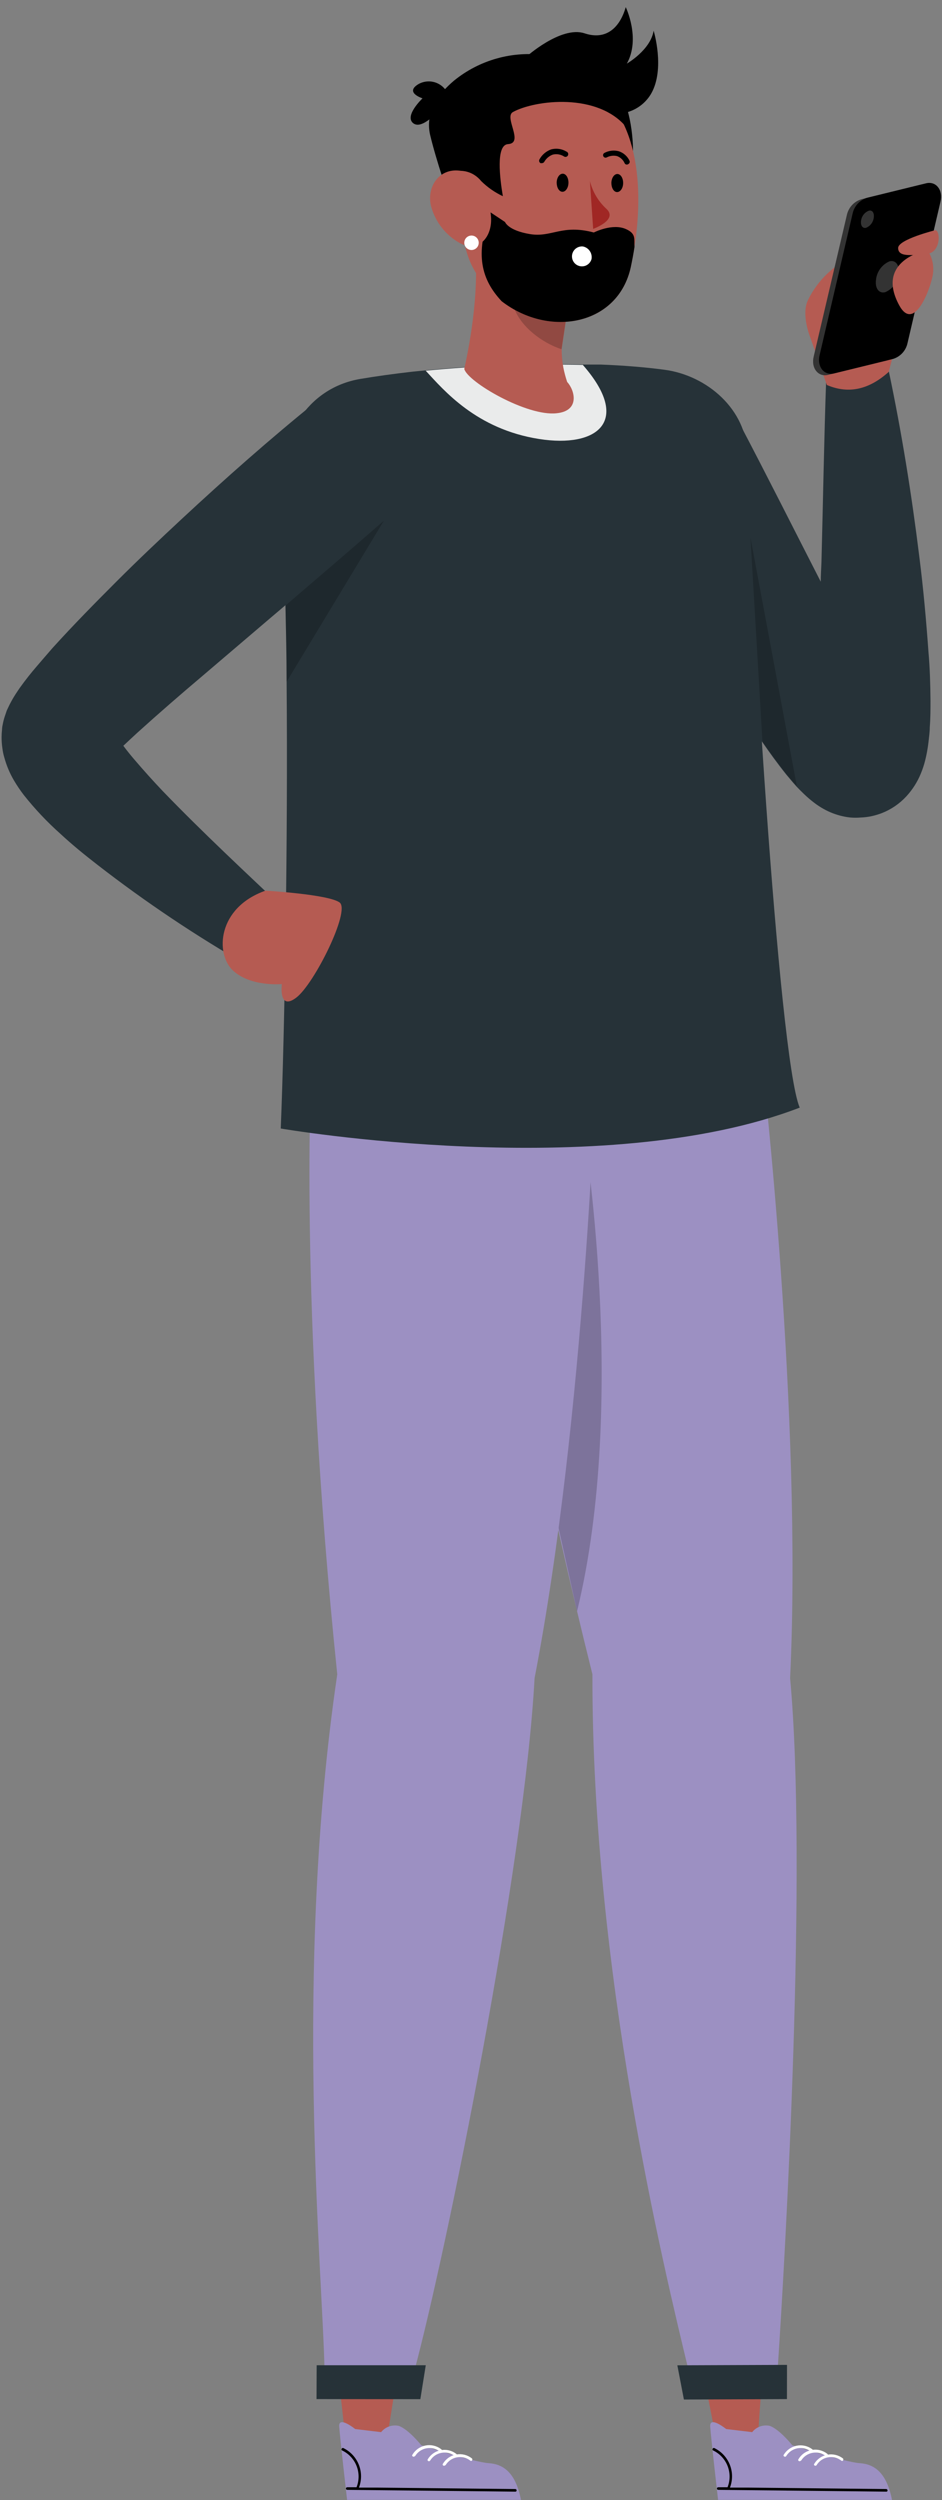 <svg width="109" height="289" viewBox="0 0 109 289" fill="none" xmlns="http://www.w3.org/2000/svg">
<rect x="0" y="0" width="109" height="289" fill="#808080" stroke="none"/>
<path d="M107.669 80.999C107.669 81.993 107.669 82.997 107.585 84.075C107.585 84.618 107.501 85.187 107.434 85.806C107.351 86.515 107.223 87.219 107.05 87.912C106.919 88.428 106.751 88.934 106.548 89.425C106.151 90.393 105.585 91.282 104.876 92.051C104.084 92.909 103.106 93.575 102.017 93.998C101.652 94.135 101.278 94.247 100.897 94.333C100.46 94.43 100.015 94.486 99.568 94.5C99.186 94.53 98.804 94.53 98.422 94.5C98.113 94.47 97.806 94.42 97.503 94.35C96.736 94.179 95.998 93.897 95.312 93.514C94.937 93.305 94.577 93.07 94.234 92.811C93.807 92.488 93.399 92.139 93.013 91.766C92.696 91.465 92.445 91.206 92.177 90.93C91.718 90.42 91.341 89.961 90.974 89.526C89.92 88.205 89.034 86.976 88.198 85.764C87.956 85.371 87.697 84.995 87.437 84.61C85.364 81.408 83.458 78.282 81.661 75.097C78.041 68.734 74.722 62.364 71.67 55.743L85.573 48.946C88.75 54.982 91.86 61.177 94.97 67.238C94.97 66.477 95.028 65.708 95.053 64.947C95.237 57.883 95.354 50.735 95.605 43.613L102.853 42.944C104.35 50.067 105.487 57.156 106.381 64.396C106.841 68.016 107.167 71.644 107.434 75.356C107.593 77.161 107.652 79.042 107.669 80.999Z" fill="#263238"/>
<path opacity="0.2" d="M92.203 90.872C91.743 90.362 91.367 89.902 90.999 89.467C89.945 88.146 89.059 86.918 88.223 85.705L86.835 62.122L92.203 90.872Z" fill="black"/>
<path d="M95.672 44.499L93.749 38.981C93.749 38.981 92.679 36.356 93.49 34.693C95.772 29.969 101.014 28.297 101.491 29.576C101.583 29.794 104.609 36.381 104.609 36.381L102.828 42.994C100.646 44.95 98.289 45.619 95.672 44.499Z" fill="#B55B52"/>
<path d="M102.653 41.657L95.831 43.328C94.669 43.613 93.824 42.543 94.159 41.197L97.988 24.878C98.076 24.45 98.278 24.053 98.572 23.73C98.866 23.406 99.242 23.168 99.66 23.039L106.481 21.367C107.643 21.082 108.488 22.144 108.153 23.498L104.333 39.834C104.241 40.26 104.037 40.654 103.741 40.974C103.446 41.295 103.07 41.53 102.653 41.657Z" fill="black"/>
<g opacity="0.2">
<path d="M102.653 41.657L95.831 43.328C94.669 43.613 93.824 42.543 94.159 41.197L97.988 24.878C98.076 24.45 98.278 24.053 98.572 23.73C98.866 23.406 99.242 23.168 99.66 23.039L106.481 21.367C107.643 21.082 108.488 22.144 108.153 23.498L104.333 39.834C104.241 40.26 104.037 40.654 103.741 40.974C103.446 41.295 103.07 41.53 102.653 41.657Z" fill="white"/>
</g>
<path d="M103.338 41.489L96.516 43.161C95.354 43.446 94.51 42.384 94.844 41.029L98.656 24.694C98.747 24.268 98.95 23.873 99.244 23.551C99.538 23.23 99.912 22.992 100.328 22.863L107.15 21.191C108.304 20.899 109.157 21.969 108.822 23.323L105.01 39.658C104.919 40.085 104.717 40.479 104.423 40.801C104.129 41.123 103.754 41.36 103.338 41.489Z" fill="black"/>
<g opacity="0.2">
<path d="M103.982 31.666C103.935 32.127 103.765 32.566 103.49 32.938C103.215 33.31 102.845 33.601 102.419 33.781C101.691 33.957 101.223 33.305 101.365 32.318C101.415 31.858 101.587 31.419 101.863 31.047C102.14 30.675 102.51 30.384 102.937 30.203C103.656 30.028 104.124 30.68 103.982 31.666Z" fill="white"/>
</g>
<path d="M108.22 26.608C108.22 26.608 103.923 27.678 103.923 28.665C103.923 29.844 105.829 29.434 107.267 29.334C108.856 29.225 108.856 26.642 108.22 26.608Z" fill="#B55B52"/>
<path d="M107.334 28.924C107.887 29.765 108.102 30.783 107.936 31.775C107.652 33.447 105.763 38.463 104.041 35.278C101.432 30.446 106.365 29.066 107.334 28.924Z" fill="#B55B52"/>
<path d="M101.106 25.145C101.078 25.405 100.981 25.651 100.826 25.86C100.67 26.069 100.461 26.232 100.22 26.333C99.81 26.433 99.551 26.065 99.635 25.497C99.668 25.25 99.764 25.016 99.915 24.818C100.066 24.62 100.266 24.465 100.496 24.368C100.922 24.226 101.181 24.594 101.106 25.145Z" fill="black"/>
<g opacity="0.2">
<path d="M101.106 25.145C101.078 25.405 100.981 25.651 100.826 25.86C100.67 26.069 100.461 26.232 100.22 26.333C99.81 26.433 99.551 26.065 99.635 25.497C99.668 25.25 99.764 25.016 99.915 24.818C100.066 24.62 100.266 24.465 100.496 24.368C100.922 24.226 101.181 24.594 101.106 25.145Z" fill="white"/>
</g>
<path d="M81.184 273.362L82.94 282.274H87.655L88.282 273.362H81.184Z" fill="#B55B52"/>
<path d="M87.036 281.137C87.272 280.839 87.586 280.612 87.944 280.484C88.301 280.355 88.688 280.33 89.059 280.41C90.188 280.794 91.676 282.65 91.676 282.65C91.676 282.65 97.82 284.615 99.476 284.723C101.131 284.832 102.586 285.76 103.213 288.97H83.09C83.09 288.97 82.254 281.714 82.179 280.468C82.104 279.223 84.026 280.778 84.026 280.778L87.036 281.137Z" fill="#9C90C2"/>
<path d="M102.611 288.017L98.991 287.976L83.107 287.808C83.067 287.808 83.029 287.792 83.001 287.764C82.972 287.736 82.957 287.698 82.957 287.658C82.957 287.618 82.972 287.58 83.001 287.551C83.029 287.523 83.067 287.507 83.107 287.507H84.186C84.499 286.718 84.501 285.84 84.19 285.049C83.88 284.259 83.28 283.617 82.514 283.252C82.338 283.16 82.514 282.884 82.672 282.985C83.487 283.384 84.123 284.074 84.454 284.919C84.786 285.764 84.788 286.702 84.462 287.549H86.702L102.544 287.716C102.58 287.717 102.614 287.73 102.641 287.752C102.668 287.775 102.688 287.806 102.695 287.841C102.703 287.875 102.699 287.911 102.684 287.943C102.668 287.976 102.643 288.001 102.611 288.017Z" fill="black"/>
<path d="M90.965 283.913C91.108 283.677 91.299 283.474 91.525 283.317C91.752 283.161 92.01 283.054 92.281 283.004C92.552 282.954 92.83 282.963 93.098 283.029C93.365 283.094 93.616 283.216 93.833 283.386C94 283.511 94.15 283.235 93.992 283.118C93.739 282.928 93.448 282.792 93.14 282.72C92.831 282.649 92.511 282.643 92.199 282.702C91.888 282.762 91.593 282.887 91.333 283.068C91.073 283.249 90.854 283.483 90.689 283.754C90.572 283.913 90.848 284.071 90.965 283.913Z" fill="white"/>
<path d="M92.696 284.431C92.84 284.195 93.032 283.993 93.26 283.837C93.488 283.682 93.746 283.576 94.018 283.527C94.29 283.478 94.568 283.487 94.836 283.553C95.104 283.62 95.355 283.742 95.572 283.913C95.731 284.03 95.881 283.762 95.731 283.645C95.478 283.445 95.185 283.302 94.872 283.225C94.559 283.148 94.233 283.139 93.916 283.198C93.6 283.258 93.299 283.384 93.035 283.569C92.771 283.755 92.55 283.994 92.387 284.272C92.27 284.439 92.537 284.598 92.654 284.431H92.696Z" fill="white"/>
<path d="M94.485 284.958C94.628 284.721 94.82 284.518 95.048 284.361C95.275 284.205 95.534 284.098 95.806 284.049C96.078 284 96.357 284.01 96.625 284.077C96.893 284.144 97.144 284.268 97.361 284.439C97.52 284.556 97.678 284.289 97.52 284.163C97.267 283.972 96.976 283.837 96.668 283.765C96.359 283.694 96.039 283.687 95.727 283.747C95.416 283.807 95.121 283.932 94.861 284.113C94.601 284.294 94.382 284.528 94.218 284.799C94.1 284.966 94.368 285.116 94.485 284.958Z" fill="white"/>
<path d="M39.033 273.429L40.011 282.274H44.726L46.131 273.429H39.033Z" fill="#B55B52"/>
<path d="M44.099 281.137C44.337 280.839 44.653 280.613 45.012 280.484C45.371 280.356 45.758 280.33 46.131 280.41C47.26 280.794 48.748 282.65 48.748 282.65C48.748 282.65 54.892 284.615 56.547 284.723C58.203 284.832 59.657 285.76 60.284 288.97H40.162C40.162 288.97 39.326 281.714 39.251 280.468C39.175 279.223 41.098 280.778 41.098 280.778L44.099 281.137Z" fill="#9C90C2"/>
<path d="M59.682 288.017L56.062 287.976L40.178 287.808C40.139 287.808 40.1 287.792 40.072 287.764C40.044 287.736 40.028 287.698 40.028 287.658C40.028 287.618 40.044 287.58 40.072 287.551C40.1 287.523 40.139 287.507 40.178 287.507H41.257C41.57 286.718 41.572 285.84 41.262 285.049C40.951 284.259 40.352 283.617 39.585 283.252C39.409 283.16 39.585 282.884 39.744 282.985C40.559 283.384 41.195 284.074 41.526 284.919C41.857 285.764 41.859 286.702 41.533 287.549H43.765L59.649 287.716C59.682 287.723 59.712 287.74 59.735 287.765C59.758 287.79 59.772 287.821 59.776 287.855C59.779 287.888 59.772 287.922 59.756 287.951C59.739 287.98 59.713 288.004 59.682 288.017Z" fill="black"/>
<path d="M48.029 283.913C48.172 283.677 48.364 283.473 48.591 283.317C48.819 283.16 49.077 283.053 49.348 283.004C49.62 282.954 49.899 282.962 50.167 283.028C50.435 283.094 50.687 283.216 50.904 283.386C51.072 283.511 51.222 283.235 51.063 283.118C50.809 282.92 50.516 282.779 50.203 282.703C49.89 282.627 49.564 282.619 49.248 282.679C48.931 282.74 48.631 282.867 48.367 283.052C48.104 283.237 47.883 283.476 47.719 283.754C47.602 283.913 47.878 284.071 47.987 283.913H48.029Z" fill="white"/>
<path d="M49.767 284.431C49.911 284.195 50.103 283.993 50.331 283.837C50.559 283.681 50.817 283.576 51.089 283.527C51.361 283.478 51.639 283.487 51.907 283.553C52.175 283.62 52.426 283.742 52.643 283.913C52.802 284.03 52.952 283.762 52.794 283.645C52.542 283.453 52.253 283.316 51.945 283.243C51.637 283.17 51.317 283.163 51.006 283.222C50.696 283.281 50.401 283.405 50.141 283.586C49.881 283.767 49.663 284.001 49.5 284.272C49.383 284.439 49.65 284.598 49.767 284.431Z" fill="white"/>
<path d="M51.557 284.958C51.7 284.721 51.892 284.518 52.119 284.361C52.347 284.205 52.605 284.098 52.877 284.049C53.15 284 53.429 284.01 53.697 284.077C53.965 284.144 54.216 284.268 54.432 284.439C54.591 284.556 54.75 284.289 54.591 284.163C54.337 283.965 54.044 283.824 53.731 283.748C53.418 283.672 53.092 283.664 52.776 283.724C52.459 283.785 52.159 283.911 51.895 284.097C51.632 284.282 51.411 284.521 51.247 284.799C51.13 284.966 51.398 285.116 51.515 284.958H51.557Z" fill="white"/>
<path d="M79.596 273.672H89.996C90.89 260.296 93.44 215.929 91.425 193.984C92.872 163.529 88.215 123.1 88.215 123.1H55.302C55.302 123.1 57.718 150.153 68.552 193.541C68.477 227.917 76.862 262.285 79.596 273.672Z" fill="#9C90C2"/>
<path opacity="0.2" d="M66.771 186.251C72.724 161.94 67.499 130.406 67.499 130.406L62.366 166.421L66.771 186.251Z" fill="black"/>
<path d="M78.376 273.412L79.136 277.367L91.058 277.317L91.066 273.362L78.376 273.412Z" fill="#263238"/>
<path d="M37.553 274.056H47.945C51.648 260.287 60.669 215.929 61.856 193.984C67.75 163.529 68.987 123.1 68.987 123.1H36.057C36.057 123.1 34.527 150.153 39.025 193.541C33.942 227.917 37.319 262.285 37.553 274.056Z" fill="#9C90C2"/>
<path d="M36.642 273.404L36.626 277.317L48.639 277.325L49.266 273.404H36.642Z" fill="#263238"/>
<path d="M92.537 128.032C69.706 136.818 32.487 130.448 32.487 130.448C32.939 119.287 33.323 97.159 33.164 78.775C33.164 75.715 33.089 72.756 33.031 69.972C32.93 64.956 32.755 60.45 32.521 56.93C32.103 50.66 35.505 44.833 41.717 43.797C43.598 43.479 45.629 43.203 47.744 42.961L49.274 42.81C55.316 42.22 61.388 41.997 67.457 42.141H68.293H68.77H69.522C72.147 42.242 74.622 42.442 76.846 42.735C81.862 43.387 86.384 47.375 86.476 52.466C86.71 66.001 90.063 122.297 92.537 128.032Z" fill="#263238"/>
<path d="M62.383 50.744C55.118 49.607 51.364 45.117 49.257 42.852C55.299 42.262 61.371 42.038 67.44 42.183C73.142 48.679 69.129 51.806 62.383 50.744Z" fill="#263238"/>
<path opacity="0.9" d="M62.383 50.744C55.118 49.607 51.364 45.117 49.257 42.852C55.299 42.262 61.371 42.038 67.44 42.183C73.142 48.679 69.129 51.806 62.383 50.744Z" fill="white"/>
<path d="M63.043 6.377C61.183 6.123 59.291 6.253 57.484 6.759C55.676 7.265 53.992 8.137 52.535 9.32C50.645 10.908 49.191 13.024 49.767 15.582C51.197 21.534 55.068 31.173 55.068 31.173L73.242 17.596C73.242 17.596 73.418 11.828 70.559 8.927C69.071 7.447 65.819 6.728 63.043 6.377Z" fill="black"/>
<path d="M51.506 10.323C51.153 9.879 50.655 9.573 50.099 9.458C49.542 9.344 48.964 9.428 48.463 9.696C46.741 10.691 48.89 11.368 48.89 11.368C48.89 11.368 46.775 13.366 47.795 14.227C48.815 15.088 50.821 12.723 50.821 12.723L51.506 10.323Z" fill="black"/>
<path d="M65.526 36.699C65.525 36.724 65.525 36.749 65.526 36.774L64.991 40.361C64.991 41.07 65.056 41.778 65.183 42.476C65.294 43.042 65.442 43.601 65.626 44.148C66.513 45.109 67.139 47.492 64.414 47.768C60.978 48.161 54.115 44.148 53.722 42.651C54.8 37.777 55.527 31.783 54.783 27.352L59.172 31.173L65.526 36.699Z" fill="#B55B52"/>
<g opacity="0.2">
<path d="M65.509 36.783L64.974 40.369C62.709 39.625 60.226 37.752 59.457 35.52C58.922 33.907 59.499 32.277 60.151 32.118L65.509 36.783Z" fill="black"/>
</g>
<path d="M73.418 28.548C73.301 29.326 73.15 30.103 72.992 30.864C71.528 37.61 63.57 39.073 58.052 34.826C57.549 34.444 57.079 34.019 56.648 33.556C53.011 29.735 53.463 26.441 53.145 19.101C53.05 17.397 53.392 15.697 54.137 14.162C54.883 12.627 56.007 11.307 57.405 10.328C58.803 9.348 60.427 8.742 62.125 8.566C63.822 8.389 65.537 8.649 67.106 9.32C73.577 12.112 74.638 20.715 73.418 28.548Z" fill="#B55B52"/>
<path d="M73.418 28.548C73.301 29.326 73.15 30.103 72.991 30.864C71.528 37.61 63.57 39.073 58.052 34.826C55.703 32.318 54.909 29.392 56.765 24.552L58.437 25.664C58.437 25.664 58.788 26.642 61.321 27.06C63.854 27.478 65.008 25.89 68.711 26.876C68.711 26.876 70.893 25.756 72.473 26.5C73.618 27.026 73.368 27.637 73.418 28.548Z" fill="black"/>
<path d="M68.444 29.961C68.382 30.171 68.263 30.36 68.098 30.504C67.933 30.649 67.731 30.744 67.515 30.777C67.298 30.811 67.077 30.783 66.876 30.695C66.675 30.608 66.503 30.465 66.381 30.284C66.258 30.102 66.189 29.89 66.183 29.671C66.177 29.452 66.233 29.236 66.345 29.047C66.457 28.859 66.62 28.707 66.816 28.608C67.011 28.509 67.231 28.468 67.449 28.489C67.775 28.554 68.063 28.745 68.249 29.021C68.435 29.296 68.505 29.634 68.444 29.961Z" fill="white"/>
<path d="M67.574 8.543C63.846 6.595 56.823 6.871 54.382 10.624C51.941 14.378 53.12 19.745 53.12 19.745C53.726 19.724 54.325 19.881 54.842 20.196C55.161 20.391 55.444 20.64 55.678 20.932C56.409 21.653 57.257 22.244 58.186 22.679C57.843 20.656 57.35 16.752 58.78 16.66C60.686 16.543 58.27 13.542 59.356 12.948C61.915 11.552 69.205 10.666 72.515 14.754C72.532 14.754 71.303 10.499 67.574 8.543Z" fill="black"/>
<path d="M60.828 6.62C60.828 6.62 64.891 2.95 67.641 3.853C70.149 4.689 71.729 3.184 72.406 0.826C72.406 0.826 74.153 4.446 72.532 7.355C72.532 7.355 75.274 5.784 75.633 3.552C75.633 3.552 76.987 7.974 75.341 10.833C74.862 11.65 74.148 12.302 73.291 12.704C72.434 13.105 71.475 13.237 70.542 13.082L60.828 6.62Z" fill="black"/>
<path d="M49.893 23.892C50.386 25.663 51.561 27.166 53.162 28.072C55.293 29.267 56.932 27.503 56.823 25.187C56.723 23.106 55.494 19.971 53.12 19.72C50.746 19.469 49.316 21.676 49.893 23.9" fill="#B55B52"/>
<path d="M55.394 28.063C55.394 28.229 55.345 28.39 55.253 28.528C55.161 28.665 55.03 28.772 54.878 28.835C54.725 28.899 54.557 28.915 54.395 28.883C54.232 28.851 54.084 28.771 53.967 28.654C53.85 28.537 53.77 28.388 53.738 28.226C53.706 28.064 53.722 27.896 53.785 27.743C53.849 27.59 53.956 27.46 54.093 27.368C54.231 27.276 54.392 27.227 54.558 27.227C54.779 27.227 54.992 27.315 55.149 27.472C55.306 27.629 55.394 27.841 55.394 28.063Z" fill="white"/>
<path d="M64.414 21.108C64.414 21.684 64.698 22.161 65.075 22.169C65.451 22.178 65.768 21.709 65.777 21.133C65.785 20.556 65.493 20.079 65.116 20.079C64.74 20.079 64.422 20.531 64.414 21.108Z" fill="black"/>
<path d="M70.743 21.149C70.743 21.726 71.027 22.203 71.403 22.203C71.779 22.203 72.097 21.751 72.105 21.174C72.114 20.598 71.821 20.121 71.445 20.113C71.069 20.104 70.751 20.573 70.743 21.149Z" fill="black"/>
<path d="M72.523 19.026C72.473 19.025 72.424 19.011 72.381 18.985C72.339 18.958 72.304 18.92 72.281 18.875C72.198 18.682 72.075 18.508 71.921 18.364C71.767 18.22 71.585 18.11 71.387 18.04C70.985 17.949 70.564 18.006 70.199 18.198C70.132 18.23 70.056 18.235 69.985 18.212C69.915 18.189 69.855 18.141 69.819 18.076C69.783 18.011 69.773 17.935 69.791 17.863C69.809 17.791 69.853 17.729 69.915 17.688C70.426 17.409 71.024 17.334 71.587 17.479C71.859 17.565 72.109 17.706 72.323 17.893C72.538 18.08 72.711 18.309 72.833 18.566C72.869 18.634 72.876 18.713 72.855 18.787C72.833 18.86 72.783 18.922 72.716 18.959C72.66 19.001 72.593 19.025 72.523 19.026Z" fill="black"/>
<path d="M62.684 18.859C62.64 18.87 62.594 18.87 62.55 18.859C62.476 18.82 62.42 18.753 62.395 18.673C62.37 18.593 62.378 18.507 62.416 18.432C62.71 17.892 63.192 17.479 63.77 17.27C64.067 17.19 64.378 17.171 64.682 17.214C64.987 17.257 65.28 17.362 65.543 17.521C65.586 17.537 65.625 17.562 65.657 17.594C65.689 17.626 65.715 17.665 65.731 17.707C65.747 17.75 65.753 17.796 65.75 17.841C65.747 17.887 65.734 17.931 65.712 17.971C65.69 18.012 65.66 18.046 65.623 18.074C65.587 18.101 65.545 18.12 65.5 18.13C65.456 18.14 65.409 18.139 65.365 18.13C65.32 18.12 65.278 18.1 65.242 18.073C65.053 17.956 64.842 17.878 64.623 17.844C64.403 17.809 64.179 17.819 63.963 17.872C63.545 18.024 63.195 18.321 62.976 18.708C62.946 18.758 62.903 18.798 62.851 18.824C62.799 18.851 62.742 18.863 62.684 18.859Z" fill="black"/>
<path d="M68.26 20.932C68.564 22.15 69.214 23.253 70.132 24.109C71.604 25.396 68.636 26.458 68.636 26.458L68.26 20.932Z" fill="#A02724"/>
<path opacity="0.2" d="M44.417 60.191L33.164 78.808C33.164 75.749 33.089 72.789 33.031 70.005L44.417 60.191Z" fill="black"/>
<path d="M33.365 105.519L28.851 111.722C22.714 108.211 16.831 104.275 11.245 99.942C9.823 98.839 8.394 97.685 7.006 96.398C5.457 95.019 4.03 93.509 2.742 91.883C2.333 91.349 1.956 90.791 1.614 90.211C1.124 89.376 0.747 88.479 0.494 87.544C0.391 87.2 0.318 86.848 0.276 86.491C0.212 86.059 0.181 85.623 0.184 85.187C0.185 84.908 0.202 84.629 0.234 84.351C0.234 84.075 0.301 83.808 0.36 83.515C0.428 83.203 0.518 82.896 0.627 82.595L0.778 82.144L0.895 81.893L1.129 81.408L1.321 81.049L1.513 80.706L1.672 80.447C1.898 80.079 2.082 79.828 2.266 79.544C2.993 78.532 3.612 77.763 4.239 77.036C4.866 76.309 5.476 75.59 6.086 74.896C8.536 72.196 11.002 69.696 13.477 67.221C15.951 64.747 18.493 62.347 21.001 60.015C26.084 55.292 31.25 50.727 36.659 46.363L46.649 58.176C41.633 62.699 36.375 67.121 31.2 71.51L23.467 78.098C20.892 80.271 18.351 82.478 15.943 84.652C15.366 85.179 14.806 85.705 14.271 86.207C14.681 86.759 15.149 87.335 15.617 87.879C16.62 89.049 17.698 90.253 18.827 91.44C23.433 96.214 28.458 100.887 33.365 105.519Z" fill="#263238"/>
<path d="M30.723 102.952C30.723 102.952 38.03 103.378 39.301 104.323C40.571 105.268 36.375 113.728 34.285 115.316C32.195 116.905 32.613 113.753 32.613 113.753C32.613 113.753 28.993 114.096 26.945 112.173C24.896 110.25 25.147 104.908 30.723 102.952Z" fill="#B55B52"/>
</svg>
